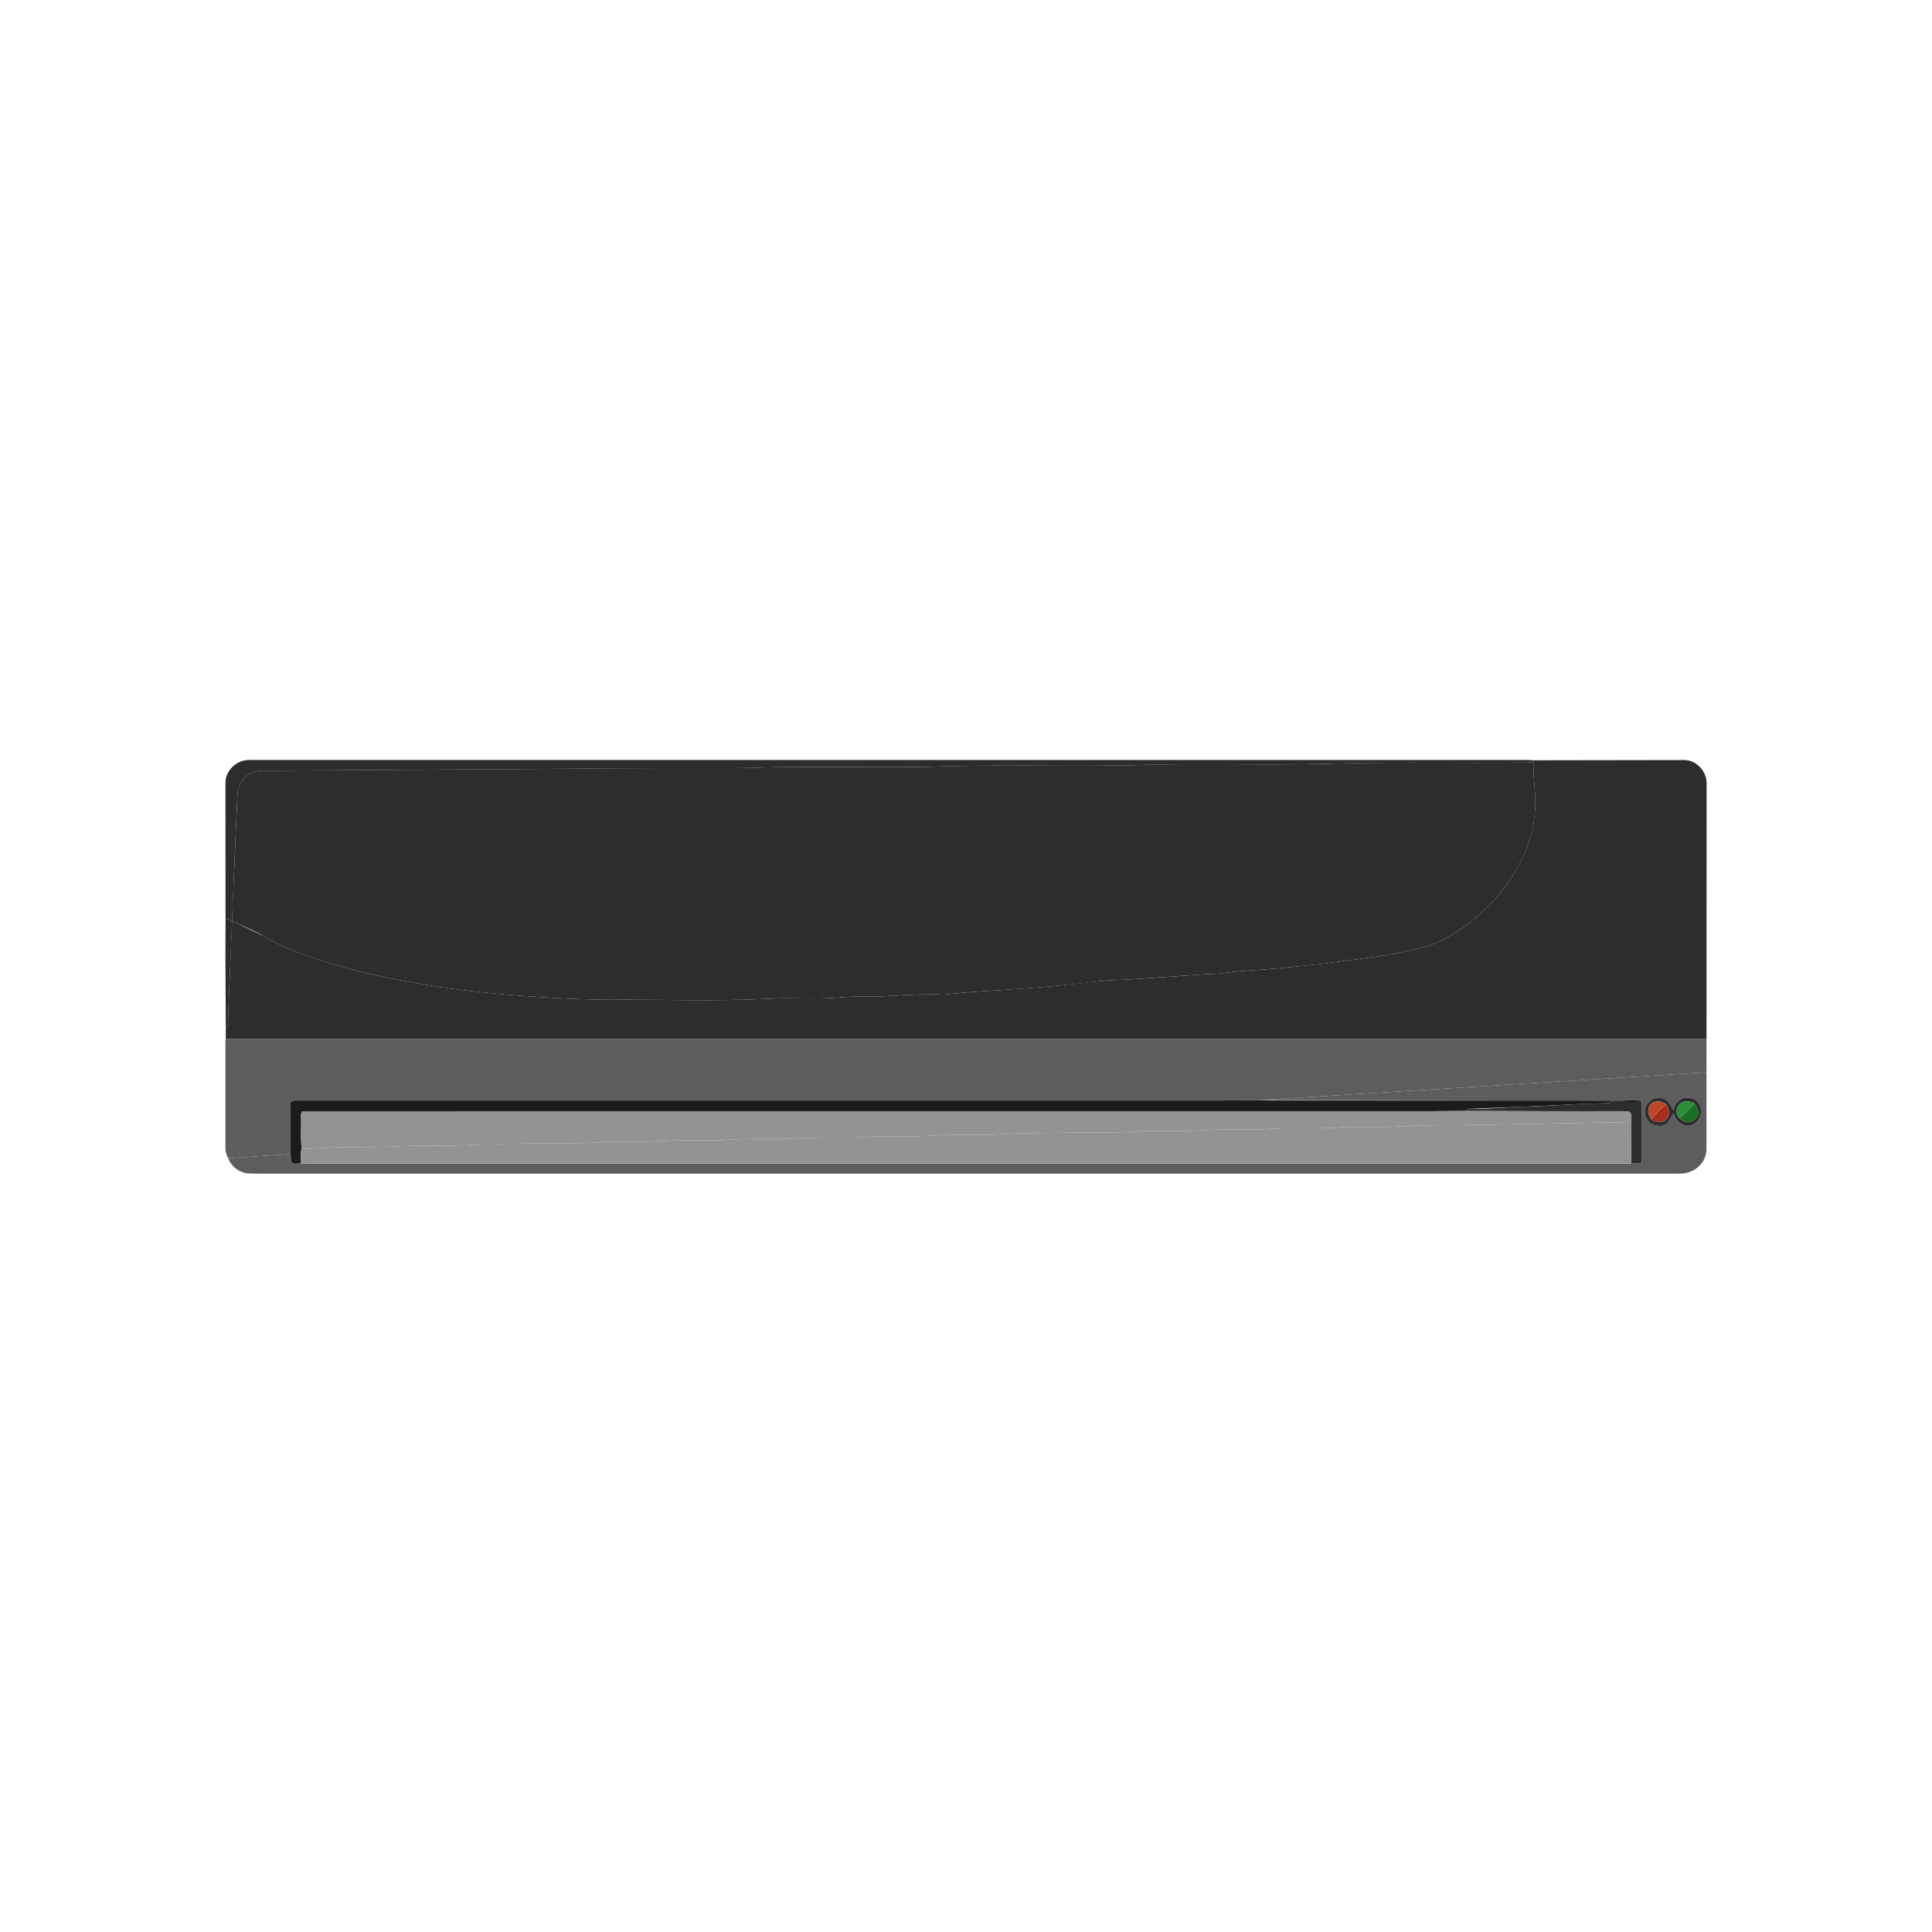 <svg xmlns="http://www.w3.org/2000/svg" width="300" height="300" fill="none" xmlns:v="https://vecta.io/nano"><g fill="#5b5d5e"><path d="M35.063 161.339l1.457-.029 227.213-.001 1.249-.015-.007 5.218-69.398 4.321-5.623.055-143.514.003c-1.38 0-1.391.001-1.386 1.352l.048 6.965-9.671.64c-.31-.519-.426-1.097-.427-1.686v-16.414c0-.136.039-.273.059-.409z"/><path d="M195.577 170.833l69.398-4.321v11.999c-.072 2.108-1.825 3.652-3.932 3.716l-1.666.023H42.663c-1.284 0-2.569-.002-3.853-.031a3.7 3.7 0 0 1-3.38-2.371l9.671-.64c.024.167.087.34.066.501-.101.756.194 1.087.966.972.2-.03.408-.007.612-.008l2.186.003h204.357c1.918-.029 1.655.25 1.667-1.64l-.007-7.073c-.003-.352 0-.778-.156-1.05l-2.74-.012-56.476-.068zm64.287 2.023c.37 1.241 1.373 2.053 2.325 1.953 1.038-.109 1.895-1.039 1.935-2.099.043-1.14-.584-2.034-1.613-2.207-.62-.104-1.243-.065-1.775.364-.486.392-.762.905-.853 1.637-.701-1.601-1.53-2.195-2.676-2.017-.916.142-1.781 1.099-1.813 2.005-.037 1.035.704 1.989 1.769 2.279.938.255 1.81-.344 2.701-1.915z"/></g><g fill="#2d2d2d"><path d="M238.127 118.056l23.43-.037c1.68 0 3.22 1.474 3.418 3.2.016.138.025.277.025.416l-.017 39.661-1.25.015-227.213.001-1.457.029-.005-1.671c.519-.179.329-.624.347-.973l.158-4.339.468-11.375.007.006 4.846 2.349c4.189 2.46 8.789 3.826 13.408 5.101 3.413.942 6.9 1.619 10.397 2.23 2.478.433 4.962.826 7.453 1.116 3.901.454 7.819.803 11.738 1.05 3.844.242 7.701.432 11.551.414 7.974-.038 15.95.253 23.923-.162 3.7-.192 7.411.143 11.117-.203 2.132-.198 4.285-.077 6.431-.171 3.039-.133 6.083-.411 9.134-.275.311.014.627.014.936-.023 3.459-.424 6.942-.537 10.414-.804l5.881-.455 7.6-.809c1.54-.195 3.083-.168 4.623-.264l11.044-.761c1.24-.085 2.492-.072 3.72-.244 3.009-.42 6.046-.474 9.062-.797l6.476-.669 7.47-1.001c2.664-.373 5.313-.871 7.903-1.572 3.661-.991 6.624-3.226 9.351-5.764 2.661-2.476 4.723-5.411 6.2-8.731 1.092-2.454 1.646-5.07 1.681-7.739.03-2.193-.374-4.382-.286-6.587.003-.054.008-.108.015-.162z"/><path d="M35.022 142.589l1.011.394c-.098 3.793-.343 7.581-.468 11.375l-.158 4.339c-.018.349.172.794-.347.973l-.055-10.972.018-6.109z"/><path d="M238.128 118.054l-.016.161c-.351.178-.724.2-1.111.205-10.058.115-20.114-.125-30.174.168-9.878.288-19.766-.08-29.652.207-10.052.291-20.112-.084-30.172.209-9.948.29-19.904-.081-29.86.208-10.087.292-20.183.081-30.276.175l-43.709.279c-.833 0-1.666-.006-2.499.005-2.14.029-3.713 1.616-3.79 3.746l-.368 8.277-.462 11.293-.007-.006-1.011-.393-.015-21.025c.002-1.872 1.607-3.456 3.522-3.556.277-.014.555-.002.833-.002l197.414.001c.45 0 .901.031 1.351.048z"/><path d="M36.04 142.987c.084-3.767.341-7.527.462-11.294l.368-8.277c.077-2.13 1.65-3.717 3.79-3.745l2.499-.006 43.709-.279 30.276-.175c9.955-.289 19.912.082 29.86-.208 10.059-.293 20.12.083 30.172-.209 9.886-.287 19.773.081 29.652-.207 10.059-.293 20.116-.052 30.173-.168.388-.004.761-.027 1.112-.204-.087 2.205.316 4.394.287 6.587a19.62 19.62 0 0 1-1.681 7.739c-1.477 3.32-3.539 6.254-6.2 8.731-2.727 2.538-5.69 4.773-9.352 5.763-2.59.701-5.238 1.2-7.902 1.572l-7.47 1.002c-2.155.26-4.318.439-6.477.669-3.015.323-6.053.377-9.062.797-1.227.172-2.48.158-3.72.244l-11.043.761c-1.54.096-3.084.069-4.624.264-2.527.32-5.063.57-7.599.809-1.958.184-3.921.304-5.882.455-3.471.267-6.954.38-10.414.803a5.61 5.61 0 0 1-.935.024c-3.051-.136-6.095.142-9.135.275-2.146.094-4.298-.027-6.43.171-3.706.345-7.417.01-11.117.203-7.974.414-15.95.124-23.924.162-3.85.018-7.706-.172-11.551-.415-3.92-.247-7.837-.595-11.738-1.049-2.491-.29-4.976-.683-7.453-1.116-3.497-.612-6.984-1.288-10.397-2.23-4.618-1.276-9.219-2.641-13.408-5.101-1.543-.905-3.226-1.572-4.846-2.348z"/></g><path d="M46.746 180.673c-.204.001-.412-.022-.612.008-.773.115-1.067-.216-.967-.972.022-.161-.041-.334-.066-.501l-.049-6.966c-.005-1.35.006-1.352 1.386-1.352l143.514-.002 5.622-.055 1.451.055 53.136.013c-.051.453-.395.397-.703.405l-4.539.163-8.97.418-7.336.265c-.34-.013-.798-.189-.948.36l-5.725.042-173.883.002c-.243 0-.487.012-.729-.002-.373-.023-.593.085-.578.513.063 1.764-.12 3.533.097 5.295-.228.762-.07 1.541-.103 2.311z" fill="#1b1b1b"/><path d="M253.289 180.676l-.029-6.465c.083-1.656.083-1.656-1.566-1.656-3.537 0-7.074.006-10.611-.001l-13.416-.042c.15-.55.608-.374.948-.361 2.451.094 4.89-.194 7.336-.264 2.99-.086 5.981-.264 8.97-.418 1.513-.078 3.026-.124 4.539-.163.308-.008.652.047.703-.405l1.89-.001 2.74.013c.156.393.151.462.156 1.05l.006 7.073c-.011 1.89.252 1.61-1.666 1.64zm6.575-7.819c-.891 1.569-1.437 2.187-2.701 1.914a2.26 2.26 0 0 1-1.769-2.278c.032-.907.897-1.864 1.813-2.006 1.146-.178 1.975.416 2.676 2.017.091-.732.367-1.245.853-1.637.532-.429 1.155-.468 1.775-.364 1.029.173 1.656 1.067 1.613 2.207-.04 1.06-.897 1.99-1.935 2.099-.951.1-1.955-.712-2.325-1.952zm-3.442.932c.834.581 1.763.594 2.328.034.554-.551.548-1.569-.013-2.325-.733-.582-1.756-.627-2.325-.102-.625.577-.622 1.547.01 2.393zm6.662-2.476c-.837-.369-1.735-.496-2.349.256-.476.582-.616 1.381.036 2.053.825.727 1.687.807 2.373.219.755-.648.736-1.421-.06-2.528z" fill="#2d2d2d"/><path d="M254.733 170.91c-.895.302-1.788.317-2.68-.01l2.68.01z" fill="#1b1b1b"/><g fill="#919394"><path d="M46.746 180.672c.033-.77-.125-1.549.103-2.31 1.419.054 2.829-.087 4.244-.16 3.422-.175 6.85-.007 10.282-.184 4.146-.213 8.31-.04 12.464-.244 2.749-.135 5.504-.166 8.258-.217 3.739-.069 7.478.058 11.219-.189 3.21-.211 6.433.032 9.657-.192 3.588-.249 7.197.035 10.801-.218 3.347-.236 6.71.036 10.073-.2 3.553-.249 7.127.037 10.696-.216 3.382-.239 6.78.04 10.177-.201 3.589-.255 7.196.036 10.801-.21 3.4-.233 6.821-.166 10.232-.246 3.496-.081 6.991.081 10.491-.173 3.45-.249 6.918.044 10.385-.206 3.484-.251 6.988.044 10.488-.21 3.415-.249 6.849.039 10.281-.205 3.518-.25 7.057.037 10.592-.212 3.416-.242 6.853-.103 10.28-.178l15.276-.291 4.22-.074c1.829-.054 3.665-.025 5.495-.125l.028 6.465H48.931c-.728 0-1.457-.002-2.185-.004z"/><path d="M227.667 172.512l13.416.042 10.611.001c1.649 0 1.649 0 1.566 1.656l-5.494.125-4.22.074-15.276.291c-3.428.075-6.864-.063-10.28.178-3.535.249-7.074-.038-10.593.212-3.432.244-6.865-.044-10.28.205-3.501.255-7.005-.04-10.489.211-3.466.249-6.935-.044-10.384.206-3.501.253-6.995.091-10.491.172-3.412.08-6.832.013-10.232.246-3.605.247-7.213-.045-10.801.21-3.397.241-6.795-.037-10.177.202-3.569.252-7.143-.034-10.697.215-3.363.236-6.726-.036-10.073.2-3.603.254-7.212-.031-10.8.219-3.225.224-6.447-.02-9.658.192-3.741.246-7.48.119-11.219.188l-8.257.217c-4.155.204-8.319.032-12.465.245-3.432.176-6.859.009-10.282.184-1.415.072-2.825.213-4.244.159-.216-1.762-.034-3.531-.097-5.295-.015-.428.205-.536.578-.514.242.015.486.003.729.003l173.884-.002 5.724-.042z"/></g><path d="M263.084 171.313c.796 1.107.815 1.88.06 2.527-.685.589-1.548.509-2.372-.218.853-.687 1.625-1.456 2.312-2.309z" fill="#186f23"/><path d="M258.737 171.498c.561.756.567 1.774.012 2.325-.564.56-1.493.547-2.328-.034.697-.839 1.447-1.625 2.316-2.291z" fill="#a42d1c"/><path d="M258.737 171.498c-.87.666-1.619 1.452-2.316 2.291-.631-.846-.635-1.816-.009-2.393.569-.525 1.592-.48 2.325.102z" fill="#bc482c"/><path d="M263.084 171.312c-.687.854-1.459 1.623-2.313 2.31-.652-.673-.512-1.472-.037-2.054.615-.751 1.513-.625 2.35-.256z" fill="#298d39"/></svg>
